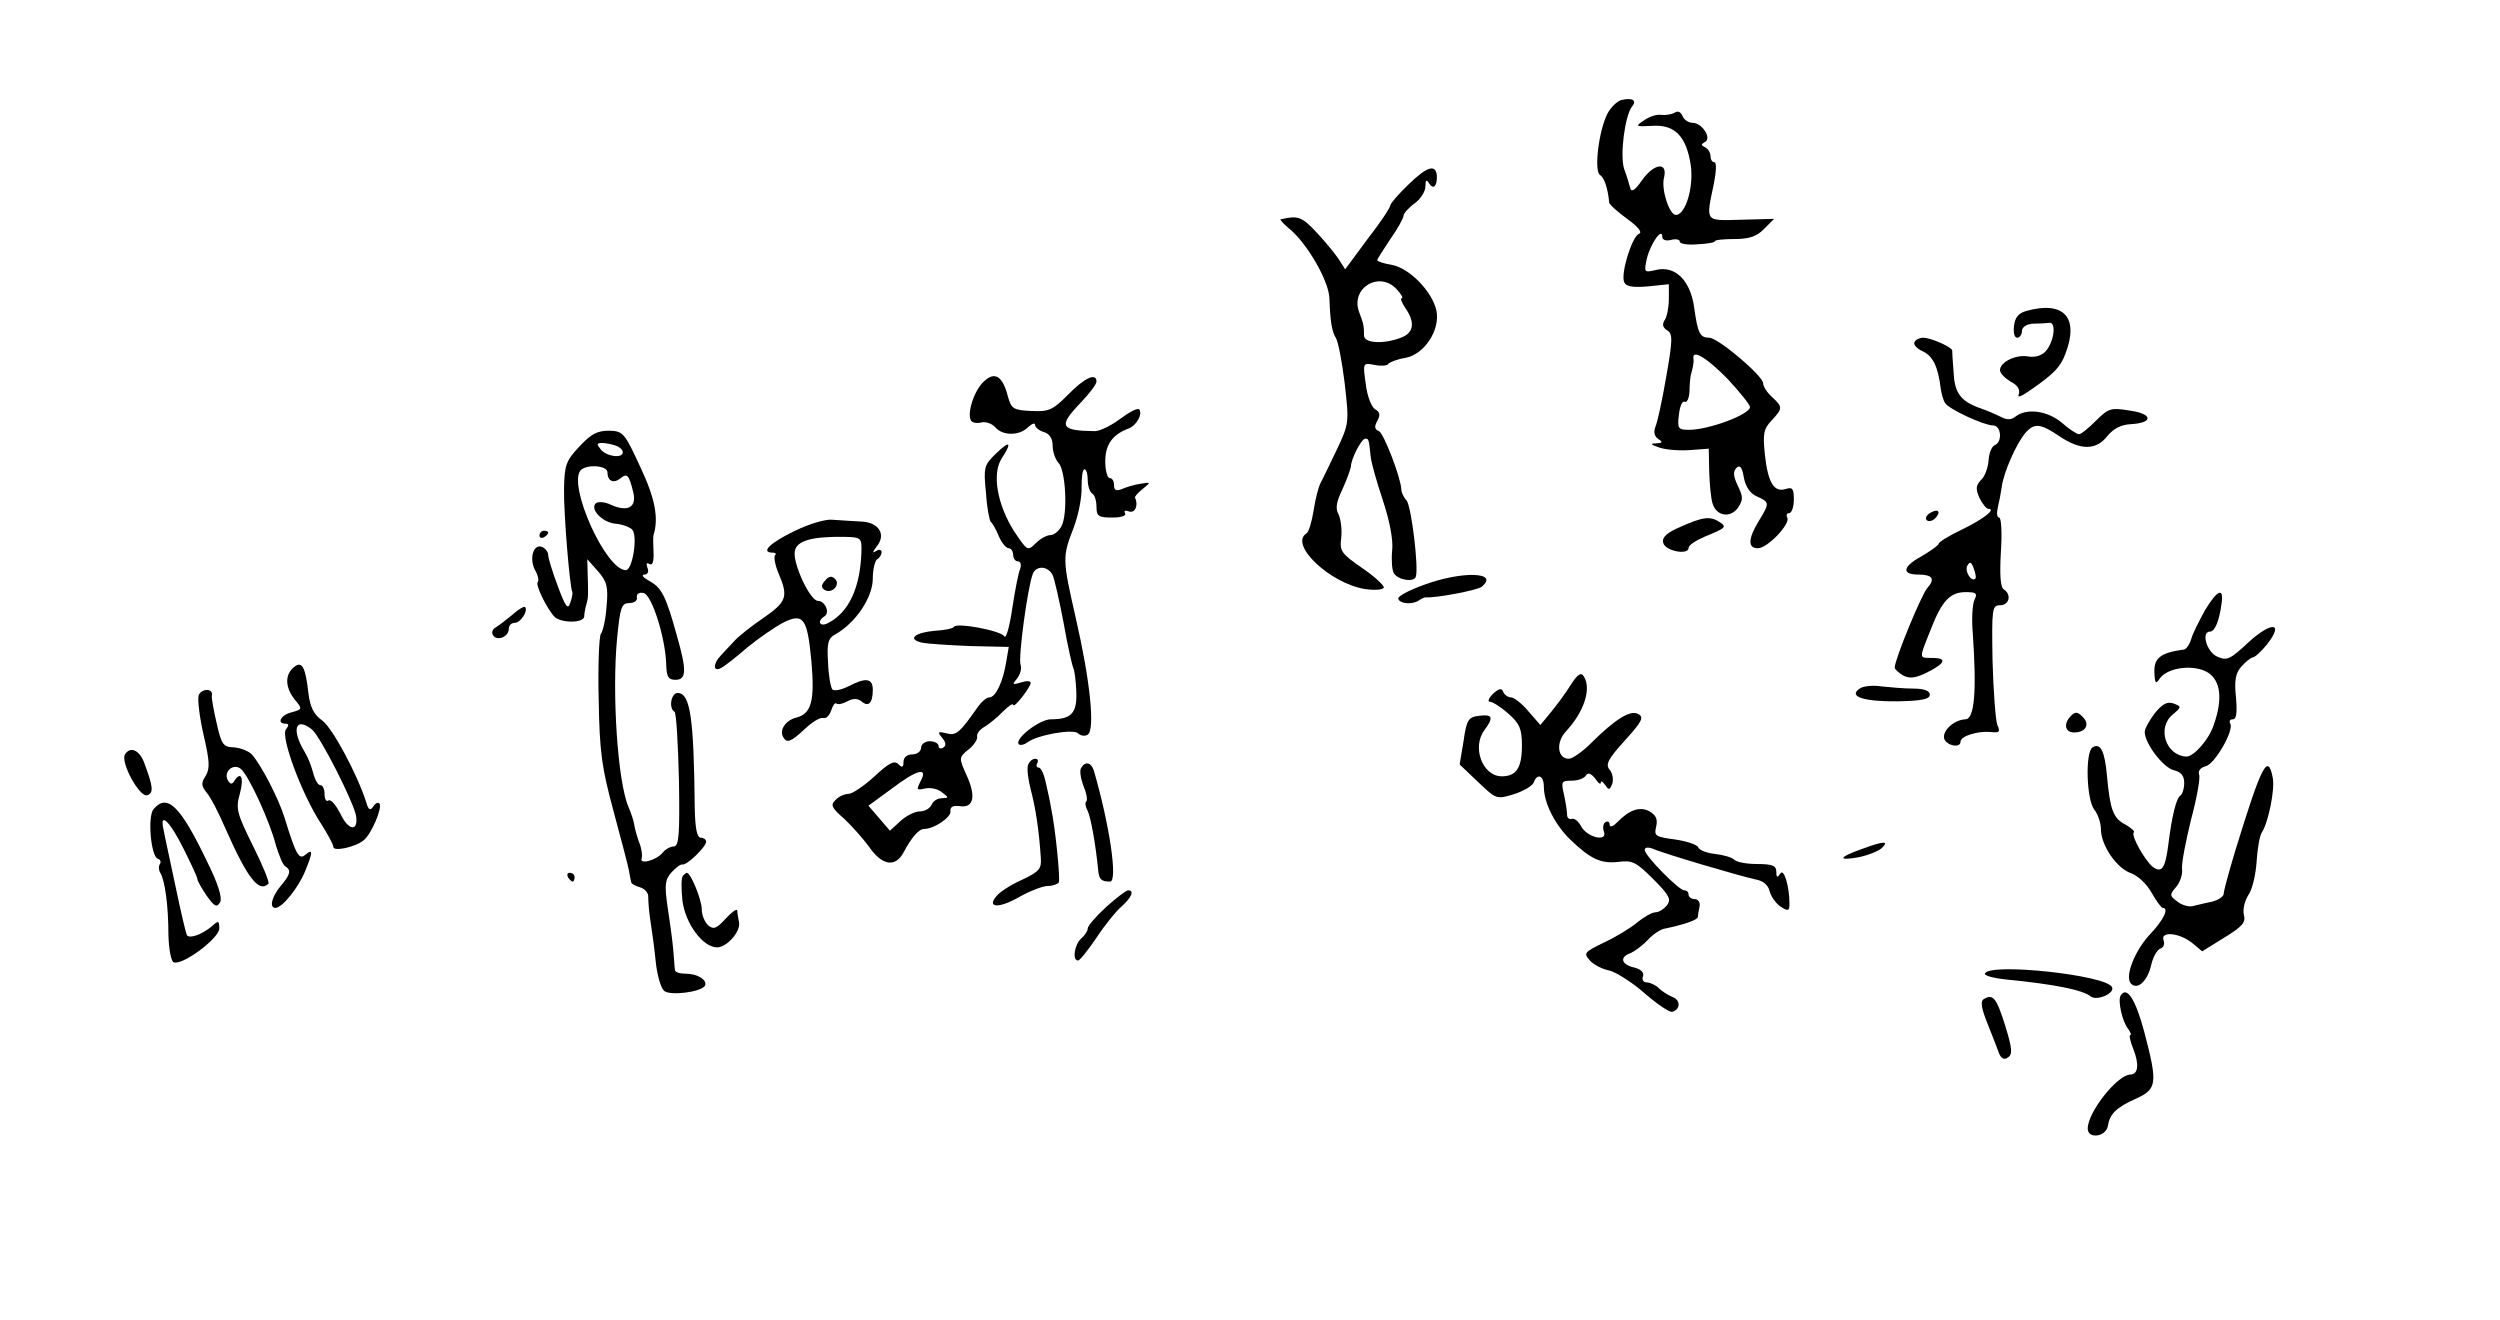 <?xml version="1.0" standalone="no"?>
<!DOCTYPE svg PUBLIC "-//W3C//DTD SVG 20010904//EN"
 "http://www.w3.org/TR/2001/REC-SVG-20010904/DTD/svg10.dtd">
<svg version="1.0" xmlns="http://www.w3.org/2000/svg"
 width="570pt" height="301pt" viewBox="0 0 570 301"
 preserveAspectRatio="xMidYMid meet">
<g transform="translate(0,301) scale(0.1,-0.1)"
fill="#000000" stroke="none">
<path d="M3697 2782 c-9 -2 -24 -16 -32 -31 -20 -39 -31 -131 -17 -140 10 -6
18 -31 21 -63 1 -5 19 -21 41 -37 26 -19 35 -31 27 -34 -16 -6 -42 -90 -34
-110 4 -10 18 -13 54 -10 l48 5 0 -33 c0 -19 -4 -40 -9 -48 -7 -10 -5 -18 5
-24 13 -8 13 -21 -2 -106 -9 -53 -20 -104 -25 -115 -4 -11 -2 -21 7 -27 11 -7
10 -9 -6 -10 -14 0 -11 -3 10 -10 17 -5 48 -7 70 -5 l41 3 1 -53 c1 -29 4 -62
8 -73 9 -28 41 -33 58 -8 12 18 11 25 -1 50 -10 21 -11 32 -3 40 8 8 13 2 17
-22 4 -21 15 -37 30 -43 29 -13 29 -15 4 -56 -25 -41 -25 -62 -2 -62 22 0 75
56 67 70 -3 6 -1 10 4 10 6 0 11 14 11 31 0 25 -3 29 -19 24 -26 -8 -40 14
-47 78 -5 48 -3 59 15 78 26 28 26 31 1 54 -11 10 -20 24 -20 31 0 17 -103
104 -123 104 -21 0 -26 10 -34 67 -8 62 -42 97 -85 88 -30 -7 -30 -7 -23 26 8
33 35 72 35 49 0 -7 8 -10 20 -7 11 3 20 1 20 -4 0 -5 18 -8 40 -6 22 1 40 4
40 7 0 3 20 5 45 5 33 0 51 6 67 23 l23 23 -75 -2 c-84 -2 -81 -7 -62 84 5 26
6 47 1 47 -5 0 -9 6 -9 14 0 8 -6 17 -12 20 -10 5 -10 7 -1 12 17 8 -6 44 -28
44 -9 0 -20 7 -23 16 -4 9 -11 12 -18 7 -7 -4 -21 -6 -30 -5 -10 2 -28 -4 -39
-12 -21 -14 -21 -15 17 -13 53 4 79 -24 89 -90 7 -50 -12 -113 -34 -113 -15 0
-34 59 -27 85 9 37 -23 33 -51 -7 -15 -22 -24 -27 -26 -17 -2 8 -8 28 -14 44
-10 32 2 122 18 142 12 14 1 21 -24 15z m242 -636 c28 -30 51 -59 51 -64 0
-17 -94 -52 -139 -52 -25 0 -27 3 -23 35 2 19 8 32 13 29 5 -3 10 7 11 23 0
15 2 33 3 38 2 6 4 15 5 20 1 6 2 13 1 18 -3 22 32 0 78 -47z"/>
<path d="M3212 2590 c-23 -22 -42 -44 -42 -48 0 -5 -23 -40 -52 -77 l-51 -69
-16 25 c-9 13 -32 41 -51 61 -32 34 -41 37 -80 28 -3 0 6 -10 19 -21 41 -33
91 -120 92 -159 2 -56 6 -76 15 -91 5 -8 14 -54 20 -104 10 -88 10 -91 -18
-150 -16 -33 -32 -67 -37 -76 -5 -9 -12 -37 -16 -63 -4 -25 -11 -49 -16 -52
-41 -25 53 -114 133 -127 21 -3 40 -2 43 3 2 4 -19 24 -48 44 -49 34 -53 39
-49 70 2 19 -1 42 -6 53 -8 14 -5 29 9 58 10 22 18 45 19 51 0 17 24 64 33 64
8 0 8 -3 12 -40 1 -14 14 -59 28 -101 16 -49 24 -91 21 -115 -2 -22 0 -45 4
-51 10 -16 46 -21 50 -8 7 20 -10 160 -21 174 -7 7 -12 19 -12 25 -1 27 -40
128 -51 133 -10 4 -11 10 -4 23 8 14 6 21 -5 27 -8 5 -18 30 -21 57 -7 49 -7
49 20 44 14 -3 29 -2 31 2 3 4 20 11 39 14 44 8 80 64 71 108 -10 44 -61 96
-101 104 -19 3 -34 8 -34 11 0 2 14 24 30 48 17 24 30 48 30 53 0 5 11 18 25
28 14 10 25 28 25 39 0 15 2 17 9 6 9 -14 18 -5 17 18 -2 28 -23 21 -64 -19z
m-27 -240 c10 -11 15 -20 11 -20 -4 0 0 -10 8 -22 23 -33 20 -57 -10 -68 -39
-15 -84 -13 -84 5 0 21 -1 27 -11 53 -21 55 46 96 86 52z"/>
<path d="M4620 2301 c-18 -5 -26 -15 -28 -34 -2 -15 1 -27 7 -27 6 0 11 7 11
15 0 9 10 16 25 17 14 0 31 1 38 2 16 1 10 -44 -9 -65 -9 -10 -24 -14 -38 -12
-28 6 -66 -12 -66 -31 0 -7 11 -18 24 -26 16 -8 22 -18 19 -28 -4 -10 4 -7 27
9 55 38 68 53 79 82 32 83 -3 122 -89 98z"/>
<path d="M4365 2230 c-3 -5 5 -15 19 -21 23 -11 35 -35 41 -86 2 -12 6 -27 10
-32 8 -14 89 -51 109 -51 19 0 22 -38 4 -45 -7 -3 -13 -18 -14 -34 -1 -16 -8
-37 -17 -45 -12 -13 -13 -20 -4 -41 7 -14 16 -25 20 -25 19 0 -8 -22 -59 -47
-30 -14 -54 -29 -54 -33 0 -3 -18 -16 -40 -29 -42 -23 -45 -41 -6 -41 32 0 39
-10 20 -31 -13 -15 -74 -162 -74 -181 0 -4 9 -12 19 -18 15 -8 29 -6 55 7 42
21 46 33 11 33 -30 0 -30 -3 -4 62 26 68 45 88 81 88 24 0 27 -3 20 -17 -5
-10 -7 -45 -4 -78 9 -131 4 -195 -17 -195 -26 -1 -54 -27 -48 -45 7 -16 37
-21 37 -6 0 13 40 25 69 22 20 -2 22 0 15 16 -4 10 -9 75 -11 146 -2 120 -1
127 17 127 21 0 27 24 9 36 -8 4 -10 33 -7 85 3 44 1 79 -4 79 -5 0 -6 10 -3
23 3 12 7 33 9 47 4 33 34 100 54 123 20 23 34 22 78 -8 48 -32 83 -32 109 1
14 17 31 26 54 27 52 3 49 24 -4 31 -42 7 -48 5 -76 -23 -17 -17 -34 -31 -39
-31 -5 0 -23 12 -40 27 -33 27 -80 33 -105 13 -9 -7 -19 -8 -32 -1 -10 5 -32
15 -50 21 -44 16 -57 35 -59 84 -2 22 -3 44 -3 47 -1 8 -49 29 -66 29 -8 0
-17 -4 -20 -10z m139 -539 c-9 -10 -26 18 -18 30 5 9 9 8 14 -7 4 -10 6 -21 4
-23z"/>
<path d="M2243 2140 c-22 -20 -39 -73 -29 -89 3 -5 14 -7 24 -4 10 2 24 -3 31
-11 17 -20 55 -20 75 0 9 8 16 11 16 5 0 -5 9 -13 20 -16 13 -4 20 -15 20 -31
0 -14 6 -31 13 -39 17 -16 22 -118 7 -145 -6 -11 -17 -20 -25 -20 -8 0 -23 -8
-34 -19 -18 -18 -19 -17 -49 28 -38 60 -51 131 -28 166 24 37 19 42 -13 11
-27 -26 -29 -31 -23 -89 2 -34 8 -64 11 -67 4 -3 12 -17 18 -32 7 -16 17 -28
23 -28 5 0 10 -7 10 -15 0 -8 5 -15 11 -15 6 0 8 -7 5 -17 -4 -9 -12 -50 -18
-90 -6 -41 -14 -70 -18 -64 -7 13 -108 32 -115 22 -2 -4 -21 -8 -42 -9 -47 -4
-65 -19 -32 -27 13 -3 63 -6 111 -8 l88 -2 -6 -35 c-7 -44 -24 -80 -38 -80 -7
0 -18 -10 -26 -21 -42 -60 -50 -67 -72 -61 -20 5 -21 3 -10 -10 9 -11 10 -18
2 -23 -5 -3 -10 -1 -10 4 0 6 -9 11 -20 11 -11 0 -20 -7 -20 -15 0 -8 -9 -15
-20 -15 -12 0 -20 -7 -20 -17 0 -13 -3 -14 -12 -5 -9 9 -22 2 -54 -28 -24 -22
-51 -40 -59 -40 -9 0 -23 -6 -30 -14 -12 -11 -9 -18 19 -42 17 -16 43 -45 57
-64 30 -44 61 -49 80 -12 17 32 34 52 46 52 23 0 62 27 60 40 -1 10 5 14 21
12 32 -5 38 22 16 70 -18 40 -18 41 4 59 12 9 21 23 20 29 -2 7 6 17 17 23 11
7 30 22 42 35 13 13 23 19 23 15 1 -10 39 39 40 50 0 5 -10 5 -22 1 -20 -6
-21 -5 -9 9 7 9 11 23 8 31 -6 15 16 178 28 208 8 19 34 18 45 -3 4 -8 15 -57
25 -109 9 -52 20 -99 22 -103 3 -5 6 -29 7 -54 2 -49 -11 -63 -58 -63 -26 0
-84 -45 -73 -57 4 -3 12 -1 19 4 21 17 105 32 116 21 6 -6 16 -7 22 -3 17 11
6 121 -27 265 -31 136 -31 140 -5 207 11 29 19 70 18 93 0 22 2 40 7 40 4 0 7
-11 7 -24 0 -14 5 -28 10 -31 6 -3 10 -17 10 -31 0 -21 5 -24 36 -24 20 0 33
4 29 10 -3 6 1 7 9 4 14 -5 22 14 14 31 -2 2 6 11 17 20 20 16 19 16 -5 12
-14 -2 -33 -8 -42 -12 -13 -5 -18 -3 -18 9 0 9 -4 16 -10 16 -5 0 -10 17 -10
38 0 38 16 61 53 75 19 7 33 34 24 44 -4 3 -23 -7 -43 -22 -20 -15 -46 -28
-58 -28 -79 1 -84 11 -31 66 19 20 35 41 35 47 0 21 -27 9 -65 -30 -35 -35
-43 -39 -84 -37 -41 2 -45 5 -53 33 -12 47 -30 58 -55 34z m-144 -911 c-10
-20 -9 -21 9 -17 12 3 29 0 39 -8 17 -13 17 -13 0 -14 -10 0 -20 -7 -23 -15
-4 -8 -15 -15 -27 -15 -11 0 -31 -10 -44 -22 l-24 -22 -24 28 -25 29 52 38
c59 45 85 51 67 18z"/>
<path d="M1321 1992 c-31 -33 -34 -43 -35 -97 -1 -55 13 -224 19 -235 1 -3 -1
-14 -5 -25 -5 -16 -11 -8 -28 38 -12 32 -22 64 -22 71 0 8 -7 16 -14 19 -20 8
-30 -27 -16 -53 7 -12 9 -24 6 -27 -6 -6 21 -61 38 -79 15 -15 66 -15 68 0 0
6 2 16 3 21 2 6 4 15 5 20 1 6 1 28 0 50 l-1 40 24 -27 c21 -24 24 -36 20 -80
-2 -29 -8 -57 -13 -63 -4 -5 -7 -73 -5 -150 2 -121 7 -155 34 -255 17 -63 33
-124 35 -135 2 -11 4 -23 5 -26 0 -4 10 -9 20 -12 11 -3 20 -13 19 -23 0 -11
2 -35 5 -54 3 -19 9 -61 12 -92 3 -31 12 -61 19 -67 14 -12 83 -3 93 11 7 13
-16 28 -44 28 -13 0 -23 3 -24 8 -1 4 -2 25 -4 47 -2 22 -8 66 -13 98 -7 49
-6 61 9 78 10 11 21 19 25 18 9 -3 54 40 54 52 0 5 -6 9 -12 9 -9 0 -13 21
-14 68 -2 205 -10 262 -39 262 -15 0 -21 -35 -7 -43 4 -3 8 -73 10 -156 2
-124 0 -151 -12 -151 -7 0 -19 -6 -25 -14 -15 -18 -54 -28 -48 -13 2 7 0 23
-6 37 -5 14 -10 32 -11 40 -1 8 -7 26 -13 40 -25 58 -38 260 -26 385 7 71 10
80 28 80 11 0 19 6 17 13 -1 8 5 12 15 10 19 -3 51 -104 52 -165 1 -26 5 -33
21 -33 25 0 26 21 4 98 -25 91 -35 112 -63 127 -14 8 -20 14 -12 15 8 0 11 6
7 16 -3 9 -2 12 5 8 7 -4 10 6 9 27 -1 19 -1 36 0 39 12 38 4 83 -30 155 -36
78 -39 82 -71 83 -27 0 -41 -7 -68 -36z m83 2 c9 -3 16 -10 16 -15 0 -15 -37
-10 -50 6 -10 12 -10 15 3 15 8 0 22 -3 31 -6z m-19 -61 c0 -20 14 -26 29 -14
16 13 20 9 30 -32 8 -34 -13 -45 -51 -28 -14 7 -30 8 -35 3 -13 -13 15 -43 45
-46 15 -1 33 -8 38 -13 14 -14 1 -93 -14 -93 -46 0 -133 194 -103 228 14 14
61 11 61 -5z"/>
<path d="M4400 1840 c-8 -5 -11 -12 -7 -16 4 -4 13 -2 19 4 15 15 7 24 -12 12z"/>
<path d="M1811 1799 c-56 -27 -78 -49 -49 -49 6 0 9 -3 5 -6 -3 -4 0 -22 8
-41 23 -54 19 -65 -36 -103 -28 -19 -58 -43 -67 -54 -9 -10 -23 -24 -29 -31
-18 -19 -17 -38 1 -28 8 4 35 25 60 47 26 21 62 46 81 56 47 24 56 10 65 -88
8 -90 0 -119 -34 -128 -25 -6 -40 -29 -30 -45 8 -14 17 -11 49 19 17 16 35 27
42 25 6 -2 14 5 18 17 4 12 9 19 12 16 3 -3 14 -1 25 5 13 7 23 7 32 0 16 -14
26 -4 26 26 0 27 -16 29 -56 8 -16 -8 -32 -11 -36 -7 -4 4 -9 32 -10 61 -3 45
0 56 17 65 46 26 85 84 85 127 0 21 5 41 10 44 6 3 10 11 10 16 0 6 -6 7 -12
3 -9 -6 -9 -3 0 9 24 28 6 57 -36 58 -20 1 -49 3 -64 4 -14 2 -53 -9 -87 -26z
m153 -49 c-3 -81 -29 -136 -75 -160 -19 -11 -28 3 -9 15 13 8 1 35 -15 35 -18
0 -57 84 -53 112 3 25 38 35 113 34 39 -1 40 -2 39 -36z"/>
<path d="M1881 1686 c-9 -10 -9 -16 -1 -21 17 -10 37 12 24 25 -8 8 -15 6 -23
-4z"/>
<path d="M3832 1809 c-31 -13 -43 -24 -40 -36 3 -19 58 -30 58 -12 0 6 17 17
38 26 47 19 50 22 32 33 -21 14 -39 11 -88 -11z"/>
<path d="M1230 1789 c0 -5 5 -7 10 -4 6 3 10 8 10 11 0 2 -4 4 -10 4 -5 0 -10
-5 -10 -11z"/>
<path d="M3245 1676 c-33 -12 -59 -26 -57 -31 3 -12 33 -14 47 -4 6 4 12 7 15
7 22 -2 118 16 128 24 42 34 -44 37 -133 4z"/>
<path d="M5027 1618 c-13 -24 -28 -53 -31 -65 -4 -13 -12 -24 -17 -24 -52 -7
-68 -19 -67 -51 1 -27 3 -29 13 -14 19 25 79 32 110 12 28 -19 33 -59 13 -117
-11 -35 -46 -74 -63 -74 -47 2 -68 66 -31 96 20 17 20 18 2 25 -14 5 -25 0
-43 -22 -12 -16 -23 -35 -23 -43 0 -26 42 -81 66 -87 17 -4 24 -13 24 -29 0
-13 -4 -26 -9 -29 -9 -6 -19 -46 -27 -110 -7 -56 -15 -67 -35 -53 -18 14 -51
72 -44 79 3 3 -6 10 -19 18 -28 14 -35 34 -42 110 -5 58 -15 77 -33 66 -17
-11 -14 -119 4 -142 8 -10 15 -30 15 -44 0 -37 36 -90 69 -101 16 -6 36 -25
47 -45 10 -18 22 -34 25 -34 15 0 2 -27 -26 -57 -37 -38 -62 -100 -46 -116 15
-15 38 7 46 44 4 17 13 33 20 36 8 2 11 11 8 19 -8 21 34 18 64 -5 l24 -20 50
31 c41 25 50 35 45 52 -3 13 2 32 10 45 9 12 17 46 19 76 2 30 7 60 12 67 15
23 30 98 25 124 -11 58 -25 32 -86 -167 -14 -47 -26 -90 -26 -97 0 -6 -12 -14
-27 -18 -16 -3 -35 -8 -44 -10 -8 -2 -24 2 -34 10 -18 13 -19 16 -4 33 9 10
16 29 14 43 -1 14 9 64 21 113 13 48 21 94 18 101 -3 8 3 16 15 19 21 5 65 82
56 97 -3 6 -1 10 6 10 8 0 10 15 7 50 -4 38 -1 55 12 70 10 11 21 20 26 21 5
0 20 14 33 30 39 50 11 53 -42 5 -43 -40 -49 -43 -72 -33 -24 11 -37 57 -16
57 11 0 21 25 26 63 6 39 -9 33 -38 -15z"/>
<path d="M1169 1609 c-13 -11 -30 -24 -38 -29 -8 -4 -11 -12 -7 -18 9 -15 36
-4 36 14 0 8 6 14 14 14 13 0 31 28 23 36 -2 2 -15 -5 -28 -17z"/>
<path d="M666 1485 c-18 -19 -14 -48 11 -76 12 -15 11 -17 -12 -23 -25 -6 -35
-26 -14 -26 8 0 8 -4 1 -13 -13 -16 36 -148 80 -215 15 -24 28 -47 28 -53 0
-11 49 -1 69 15 18 14 44 76 36 84 -3 4 -10 0 -14 -7 -7 -10 -11 -8 -16 10
-21 65 -77 169 -100 186 -20 14 -28 31 -32 64 -7 63 -16 75 -37 54z m45 -138
c19 -15 96 -167 101 -198 5 -36 -18 -33 -36 6 -10 19 -21 33 -27 30 -5 -4 -9
3 -9 14 0 12 -4 21 -10 21 -5 0 -12 12 -16 28 -4 15 -12 36 -19 47 -31 51 -22
82 16 52z"/>
<path d="M3581 1448 c-11 -18 -32 -46 -45 -62 l-24 -29 -27 31 c-15 18 -33 32
-40 32 -7 0 -15 6 -18 13 -3 9 -10 7 -23 -5 -10 -10 -13 -18 -7 -18 6 0 25
-12 42 -27 26 -23 31 -35 31 -73 0 -51 -13 -70 -46 -70 -44 0 -69 67 -39 106
21 28 18 36 -12 32 -25 -3 -29 -8 -36 -57 l-9 -54 42 -40 c41 -39 42 -40 81
-28 22 7 43 19 46 27 8 22 23 16 23 -10 0 -37 26 -88 62 -122 45 -43 69 -54
109 -49 31 4 40 -1 79 -40 37 -37 41 -46 30 -60 -7 -8 -18 -15 -25 -15 -8 0
-26 -10 -42 -23 -15 -13 -50 -34 -76 -46 -45 -22 -47 -24 -32 -41 9 -10 29
-20 45 -23 15 -4 52 -27 80 -52 29 -25 57 -44 63 -42 19 6 19 27 0 34 -10 4
-24 13 -31 20 -7 7 -20 13 -27 13 -8 0 -12 6 -9 14 3 8 -4 16 -20 20 -30 7
-34 24 -8 33 9 4 27 17 39 30 12 13 30 25 40 26 39 8 73 19 74 26 0 3 2 14 4
24 2 9 -3 17 -11 17 -8 0 -14 5 -14 10 0 6 -4 10 -10 10 -12 0 -90 79 -90 92
0 6 7 7 18 3 24 -11 201 -63 234 -70 18 -3 30 -13 33 -28 4 -13 15 -28 26 -35
16 -10 19 -9 19 7 0 41 -13 83 -21 69 -7 -10 -9 -9 -9 5 0 13 -9 17 -43 17
-24 0 -47 4 -53 10 -5 5 -25 11 -44 13 -19 2 -36 9 -38 15 -2 6 -26 14 -53 18
-45 6 -48 8 -43 29 4 17 0 26 -15 35 -22 12 -46 4 -75 -26 -9 -9 -16 -11 -16
-4 0 6 -4 9 -10 5 -5 -3 -6 -13 -3 -21 9 -25 -39 -13 -52 12 -6 11 -15 19 -21
17 -6 -2 -11 2 -11 9 0 7 -3 28 -7 46 -7 30 -6 32 18 32 13 0 28 5 32 12 5 7
11 5 21 -7 7 -11 13 -15 13 -9 0 5 4 2 10 -6 8 -12 10 -12 16 3 3 9 1 24 -6
32 -10 12 -4 24 35 67 39 43 44 53 30 60 -17 10 -52 -11 -108 -67 -19 -19 -42
-35 -50 -35 -26 0 -30 37 -7 62 42 45 59 98 41 126 -6 10 -14 5 -30 -20z"/>
<path d="M4240 1440 c-27 -18 9 -30 88 -29 53 1 72 5 72 15 0 9 -13 14 -37 14
-21 0 -54 3 -73 5 -19 3 -42 1 -50 -5z"/>
<path d="M453 1425 c-3 -10 2 -50 11 -90 14 -60 15 -77 5 -94 -11 -16 -10 -23
2 -38 9 -10 28 -47 43 -82 50 -113 76 -147 98 -126 3 3 -13 42 -35 86 -37 75
-40 85 -30 120 10 37 2 52 -13 28 -5 -8 -9 -7 -14 1 -12 20 12 41 29 27 18
-15 66 -119 80 -174 7 -23 16 -45 21 -48 15 -9 12 -19 -10 -45 -20 -24 -27
-50 -12 -50 15 0 51 44 67 82 19 46 19 54 1 39 -14 -12 -21 -1 -47 84 -14 45
-54 122 -75 145 -8 8 -26 15 -41 16 -24 1 -28 6 -39 55 -7 30 -12 58 -11 63 4
17 -23 17 -30 1z"/>
<path d="M4722 1378 c-18 -18 -14 -38 7 -38 27 0 37 19 19 36 -11 11 -16 12
-26 2z"/>
<path d="M285 1290 c-11 -18 34 -100 51 -93 15 5 13 20 -8 76 -11 27 -31 36
-43 17z"/>
<path d="M2344 1266 c-3 -8 0 -33 6 -56 11 -41 19 -93 23 -155 2 -26 -3 -32
-43 -51 -25 -11 -51 -28 -58 -37 -23 -27 5 -29 52 -2 25 14 54 25 65 25 11 0
22 4 25 8 4 7 -8 127 -18 172 -1 8 -6 32 -11 53 -4 20 -11 37 -17 37 -5 0 -6
5 -3 10 3 6 1 10 -5 10 -6 0 -13 -6 -16 -14z"/>
<path d="M2465 1259 c-4 -5 -1 -24 5 -40 7 -16 10 -32 7 -36 -4 -3 -2 -13 3
-22 7 -15 18 -75 24 -136 2 -20 7 -25 27 -25 18 0 -1 129 -37 253 -6 19 -20
22 -29 6z"/>
<path d="M350 1165 c-14 -17 -6 -108 10 -113 6 -2 8 -8 4 -13 -3 -5 -2 -14 2
-20 10 -17 18 -74 18 -141 1 -32 6 -60 12 -62 20 -8 104 55 104 77 0 18 -2 19
-17 5 -23 -19 -51 -29 -57 -20 -2 4 -14 54 -26 112 -12 58 -25 115 -27 128
-10 42 13 22 45 -42 17 -34 32 -66 32 -70 0 -5 10 -21 21 -38 18 -25 23 -28
31 -15 5 10 -4 41 -31 95 -60 125 -90 154 -121 117z"/>
<path d="M4247 1075 c-54 -19 -59 -28 -12 -20 22 4 47 14 55 21 18 17 6 17
-43 -1z"/>
<path d="M1295 1010 c3 -5 8 -10 11 -10 2 0 4 5 4 10 0 6 -5 10 -11 10 -5 0
-7 -4 -4 -10z"/>
<path d="M1557 1013 c-4 -4 -4 -29 -1 -57 7 -53 47 -106 79 -106 22 0 54 36
50 57 -2 10 -4 22 -4 27 -1 5 -12 -3 -26 -18 -21 -23 -28 -26 -40 -16 -8 7
-15 23 -15 37 0 21 -25 83 -34 83 -1 0 -6 -3 -9 -7z"/>
<path d="M2522 942 c-23 -21 -42 -43 -42 -49 0 -6 -7 -16 -15 -23 -15 -13 -21
-50 -7 -50 4 0 23 24 42 52 19 29 45 61 58 72 22 20 29 36 14 36 -4 0 -27 -17
-50 -38z"/>
<path d="M4526 791 c-4 -5 18 -11 46 -14 112 -11 177 -24 195 -39 14 -11 57 8
48 22 -16 27 -275 55 -289 31z"/>
<path d="M4835 740 c-7 -11 4 -61 18 -77 5 -7 7 -13 4 -13 -3 0 0 -15 7 -32
14 -35 11 -58 -7 -58 -30 -1 -97 -86 -97 -123 0 -25 42 -19 46 6 4 27 19 42
64 62 48 22 50 34 19 152 -20 75 -40 106 -54 83z"/>
<path d="M4523 732 c-8 -5 -6 -20 9 -57 11 -28 23 -58 26 -67 5 -12 12 -15 20
-9 11 7 10 20 -6 72 -20 64 -28 74 -49 61z"/>
</g>
</svg>

